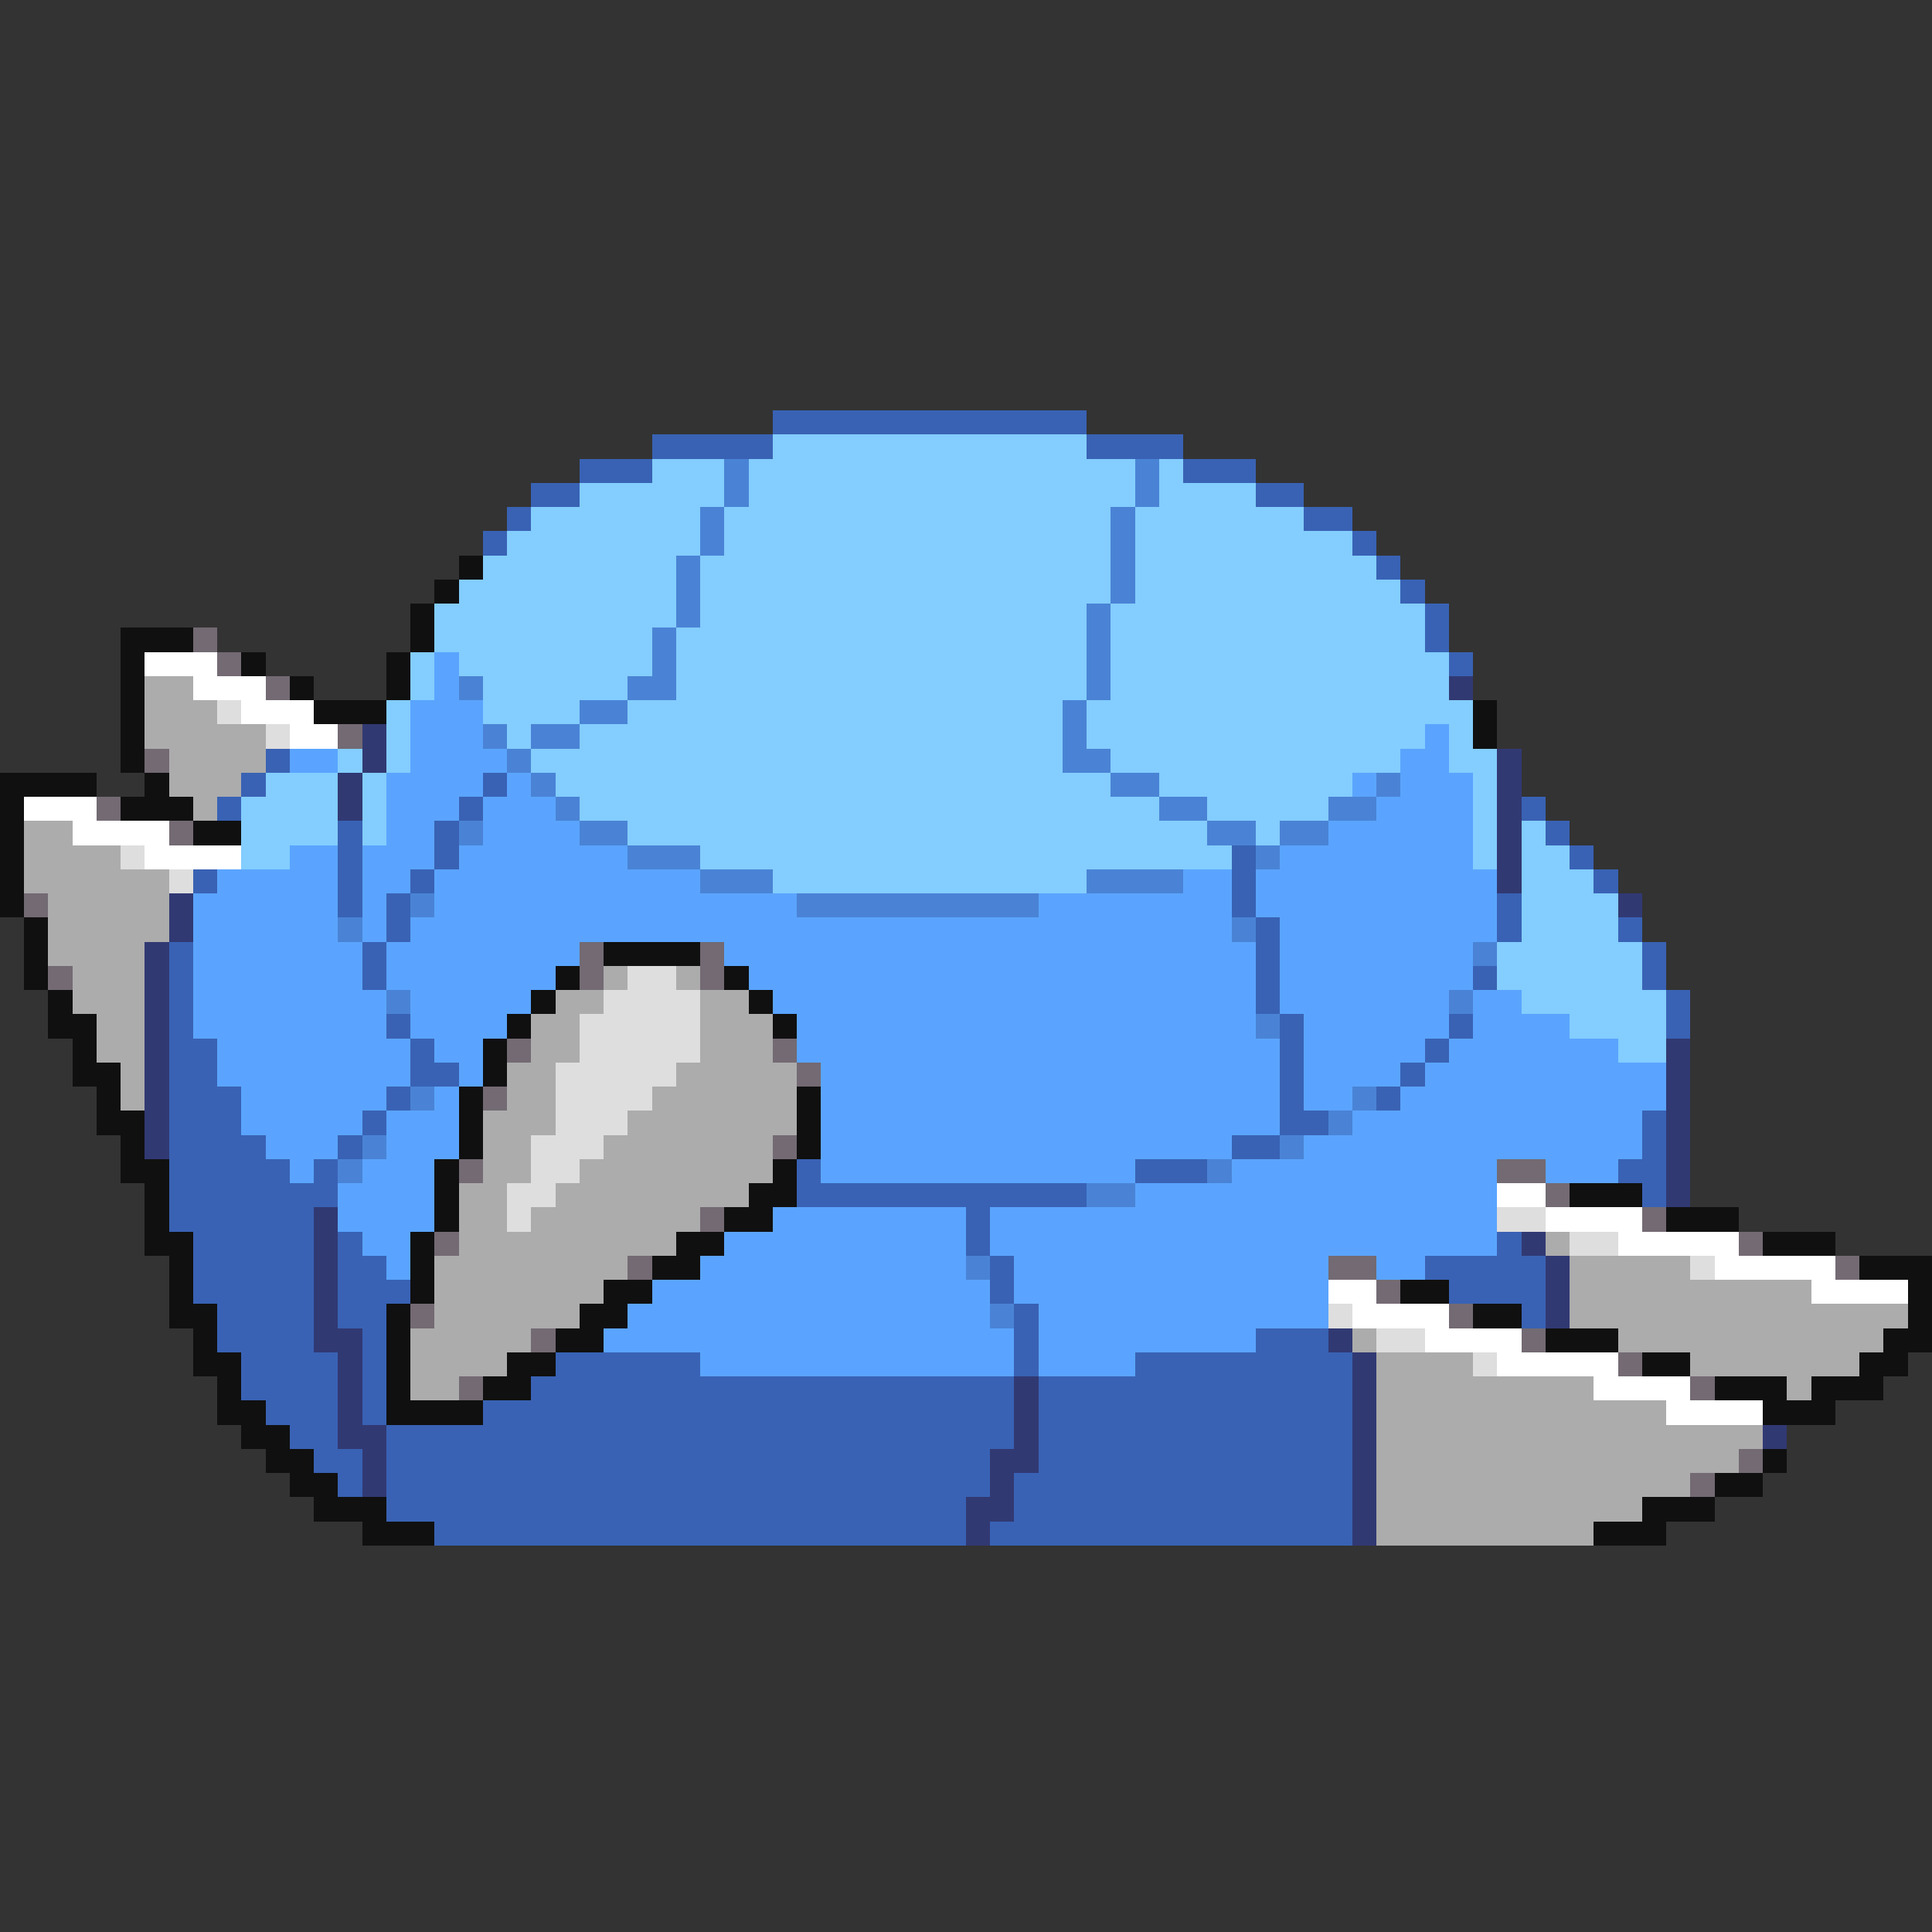 <svg xmlns="http://www.w3.org/2000/svg" viewBox="0 -0.5 80 80" shape-rendering="crispEdges">
<rect x="0" y="-0.5" width="80" height="80" fill="#333333" stroke="none"/>
<path stroke="#3962b4" d="M32 17h13M27 18h5M45 18h4M24 19h3M49 19h3M22 20h2M52 20h2M21 21h1M54 21h2M20 22h1M56 22h1M57 23h1M58 24h1M59 25h1M59 26h1M60 27h1M11 31h1M10 32h1M20 32h1M9 33h1M19 33h1M63 33h1M14 34h1M18 34h1M64 34h1M14 35h1M18 35h1M51 35h1M65 35h1M8 36h1M14 36h1M17 36h1M51 36h1M66 36h1M14 37h1M16 37h1M51 37h1M62 37h1M16 38h1M52 38h1M62 38h1M67 38h1M7 39h1M15 39h1M52 39h1M68 39h1M7 40h1M15 40h1M52 40h1M61 40h1M68 40h1M7 41h1M52 41h1M69 41h1M7 42h1M16 42h1M53 42h1M60 42h1M69 42h1M7 43h2M17 43h1M53 43h1M59 43h1M7 44h2M17 44h2M53 44h1M58 44h1M7 45h3M16 45h1M53 45h1M57 45h1M7 46h3M15 46h1M53 46h2M68 46h1M7 47h4M14 47h1M51 47h2M68 47h1M7 48h5M13 48h1M33 48h1M47 48h3M67 48h2M7 49h7M33 49h12M68 49h1M7 50h6M40 50h1M8 51h5M14 51h1M40 51h1M62 51h1M8 52h5M14 52h2M41 52h1M59 52h5M8 53h5M14 53h3M41 53h1M60 53h4M9 54h4M14 54h2M42 54h1M63 54h1M9 55h4M15 55h1M42 55h1M52 55h3M10 56h4M15 56h1M23 56h6M42 56h1M47 56h9M10 57h4M15 57h1M22 57h20M43 57h13M11 58h3M15 58h1M20 58h22M43 58h13M12 59h2M16 59h26M43 59h13M13 60h2M16 60h25M43 60h13M14 61h1M16 61h25M42 61h14M16 62h24M42 62h14M18 63h22M41 63h15" />
<path stroke="#83cdff" d="M32 18h13M27 19h3M31 19h16M48 19h1M24 20h6M31 20h16M48 20h4M22 21h7M30 21h16M47 21h7M21 22h8M30 22h16M47 22h9M20 23h8M29 23h17M47 23h10M19 24h9M29 24h17M47 24h11M18 25h10M29 25h16M46 25h13M18 26h9M28 26h17M46 26h13M17 27h1M19 27h8M28 27h17M46 27h14M17 28h1M20 28h6M28 28h17M46 28h14M16 29h1M20 29h4M26 29h18M45 29h16M16 30h1M21 30h1M24 30h20M45 30h14M60 30h1M14 31h1M16 31h1M22 31h22M46 31h12M60 31h2M11 32h3M15 32h1M23 32h23M48 32h8M61 32h1M10 33h4M15 33h1M24 33h24M50 33h5M61 33h1M10 34h4M15 34h1M26 34h24M52 34h1M61 34h1M63 34h1M10 35h2M29 35h22M61 35h1M63 35h2M32 36h13M63 36h3M63 37h4M63 38h4M62 39h6M62 40h6M63 41h6M65 42h4M67 43h2" />
<path stroke="#4a83d5" d="M30 19h1M47 19h1M30 20h1M47 20h1M29 21h1M46 21h1M29 22h1M46 22h1M28 23h1M46 23h1M28 24h1M46 24h1M28 25h1M45 25h1M27 26h1M45 26h1M27 27h1M45 27h1M19 28h1M26 28h2M45 28h1M24 29h2M44 29h1M20 30h1M22 30h2M44 30h1M21 31h1M44 31h2M22 32h1M46 32h2M57 32h1M23 33h1M48 33h2M55 33h2M19 34h1M24 34h2M50 34h2M53 34h2M26 35h3M52 35h1M29 36h3M45 36h4M17 37h1M33 37h10M14 38h1M51 38h1M61 39h1M16 41h1M60 41h1M52 42h1M17 45h1M56 45h1M55 46h1M15 47h1M53 47h1M14 48h1M50 48h1M45 49h2M40 52h1M41 54h1" />
<path stroke="#101010" d="M19 23h1M18 24h1M17 25h1M5 26h3M17 26h1M5 27h1M10 27h1M16 27h1M5 28h1M12 28h1M16 28h1M5 29h1M13 29h3M61 29h1M5 30h1M61 30h1M5 31h1M0 32h4M6 32h1M0 33h1M5 33h3M0 34h1M8 34h2M0 35h1M0 36h1M0 37h1M1 38h1M1 39h1M25 39h4M1 40h1M23 40h1M30 40h1M2 41h1M22 41h1M31 41h1M2 42h2M21 42h1M32 42h1M3 43h1M20 43h1M3 44h2M20 44h1M4 45h1M19 45h1M33 45h1M4 46h2M19 46h1M33 46h1M5 47h1M19 47h1M33 47h1M5 48h2M18 48h1M32 48h1M6 49h1M18 49h1M31 49h2M65 49h3M6 50h1M18 50h1M30 50h2M69 50h3M6 51h2M17 51h1M28 51h2M73 51h3M7 52h1M17 52h1M27 52h2M77 52h3M7 53h1M17 53h1M25 53h2M58 53h2M79 53h1M7 54h2M16 54h1M24 54h2M61 54h2M79 54h1M8 55h1M16 55h1M23 55h2M64 55h3M78 55h2M8 56h2M16 56h1M21 56h2M68 56h2M77 56h2M9 57h1M16 57h1M20 57h2M71 57h3M75 57h3M9 58h2M16 58h4M73 58h3M10 59h2M11 60h2M73 60h1M12 61h2M71 61h2M13 62h3M68 62h3M15 63h3M66 63h3" />
<path stroke="#736a73" d="M8 26h1M9 27h1M11 28h1M14 30h1M6 31h1M4 33h1M7 34h1M1 37h1M24 39h1M29 39h1M2 40h1M24 40h1M29 40h1M21 43h1M32 43h1M33 44h1M20 45h1M32 47h1M19 48h1M62 48h2M64 49h1M29 50h1M68 50h1M18 51h1M72 51h1M26 52h1M55 52h2M76 52h1M57 53h1M17 54h1M60 54h1M22 55h1M63 55h1M67 56h1M19 57h1M70 57h1M72 60h1M70 61h1" />
<path stroke="#ffffff" d="M6 27h3M8 28h3M10 29h3M12 30h2M1 33h3M3 34h4M6 35h4M62 49h2M64 50h4M67 51h5M71 52h5M55 53h2M75 53h4M56 54h4M59 55h4M62 56h5M66 57h4M69 58h4" />
<path stroke="#5aa4ff" d="M18 27h1M18 28h1M17 29h3M17 30h3M59 30h1M12 31h2M17 31h4M58 31h2M16 32h4M21 32h1M56 32h1M58 32h3M16 33h3M20 33h3M57 33h4M16 34h2M20 34h4M55 34h6M12 35h2M15 35h3M19 35h7M53 35h8M9 36h5M15 36h2M18 36h11M49 36h2M52 36h10M8 37h6M15 37h1M18 37h15M43 37h8M52 37h10M8 38h6M15 38h1M17 38h34M53 38h9M8 39h7M16 39h8M30 39h22M53 39h8M8 40h7M16 40h7M31 40h21M53 40h8M8 41h8M17 41h5M32 41h20M53 41h7M61 41h2M8 42h8M17 42h4M33 42h19M54 42h6M61 42h4M9 43h8M18 43h2M33 43h20M54 43h5M60 43h7M9 44h8M19 44h1M34 44h19M54 44h4M59 44h10M10 45h6M18 45h1M34 45h19M54 45h2M58 45h11M10 46h5M16 46h3M34 46h19M56 46h12M11 47h3M16 47h3M34 47h17M54 47h14M12 48h1M15 48h3M34 48h13M51 48h11M64 48h3M14 49h4M47 49h15M14 50h4M32 50h8M41 50h21M15 51h2M30 51h10M41 51h21M16 52h1M29 52h11M42 52h13M57 52h2M27 53h14M42 53h13M26 54h15M43 54h12M25 55h17M43 55h9M29 56h13M43 56h4" />
<path stroke="#acacac" d="M6 28h2M6 29h3M6 30h5M7 31h4M7 32h3M8 33h1M1 34h2M1 35h4M1 36h6M2 37h5M2 38h5M2 39h4M3 40h3M25 40h1M28 40h1M3 41h3M23 41h2M29 41h2M4 42h2M22 42h2M29 42h3M4 43h2M22 43h2M29 43h3M5 44h1M21 44h2M28 44h5M5 45h1M21 45h2M27 45h6M20 46h3M26 46h7M20 47h2M25 47h7M20 48h2M24 48h8M19 49h2M23 49h8M19 50h2M22 50h7M19 51h9M64 51h1M18 52h8M65 52h5M18 53h7M65 53h10M18 54h6M65 54h14M17 55h5M56 55h1M67 55h11M17 56h4M57 56h4M70 56h7M17 57h2M57 57h9M74 57h1M57 58h12M57 59h16M57 60h15M57 61h13M57 62h11M57 63h9" />
<path stroke="#313973" d="M60 28h1M15 30h1M15 31h1M62 31h1M14 32h1M62 32h1M14 33h1M62 33h1M62 34h1M62 35h1M62 36h1M7 37h1M67 37h1M7 38h1M6 39h1M6 40h1M6 41h1M6 42h1M6 43h1M69 43h1M6 44h1M69 44h1M6 45h1M69 45h1M6 46h1M69 46h1M6 47h1M69 47h1M69 48h1M69 49h1M13 50h1M13 51h1M63 51h1M13 52h1M64 52h1M13 53h1M64 53h1M13 54h1M64 54h1M13 55h2M55 55h1M14 56h1M56 56h1M14 57h1M42 57h1M56 57h1M14 58h1M42 58h1M56 58h1M14 59h2M42 59h1M56 59h1M73 59h1M15 60h1M41 60h2M56 60h1M15 61h1M41 61h1M56 61h1M40 62h2M56 62h1M40 63h1M56 63h1" />
<path stroke="#dedede" d="M9 29h1M11 30h1M5 35h1M7 36h1M26 40h2M25 41h4M24 42h5M24 43h5M23 44h5M23 45h4M23 46h3M22 47h3M22 48h2M21 49h2M21 50h1M62 50h2M65 51h2M70 52h1M55 54h1M57 55h2M61 56h1" />
</svg>